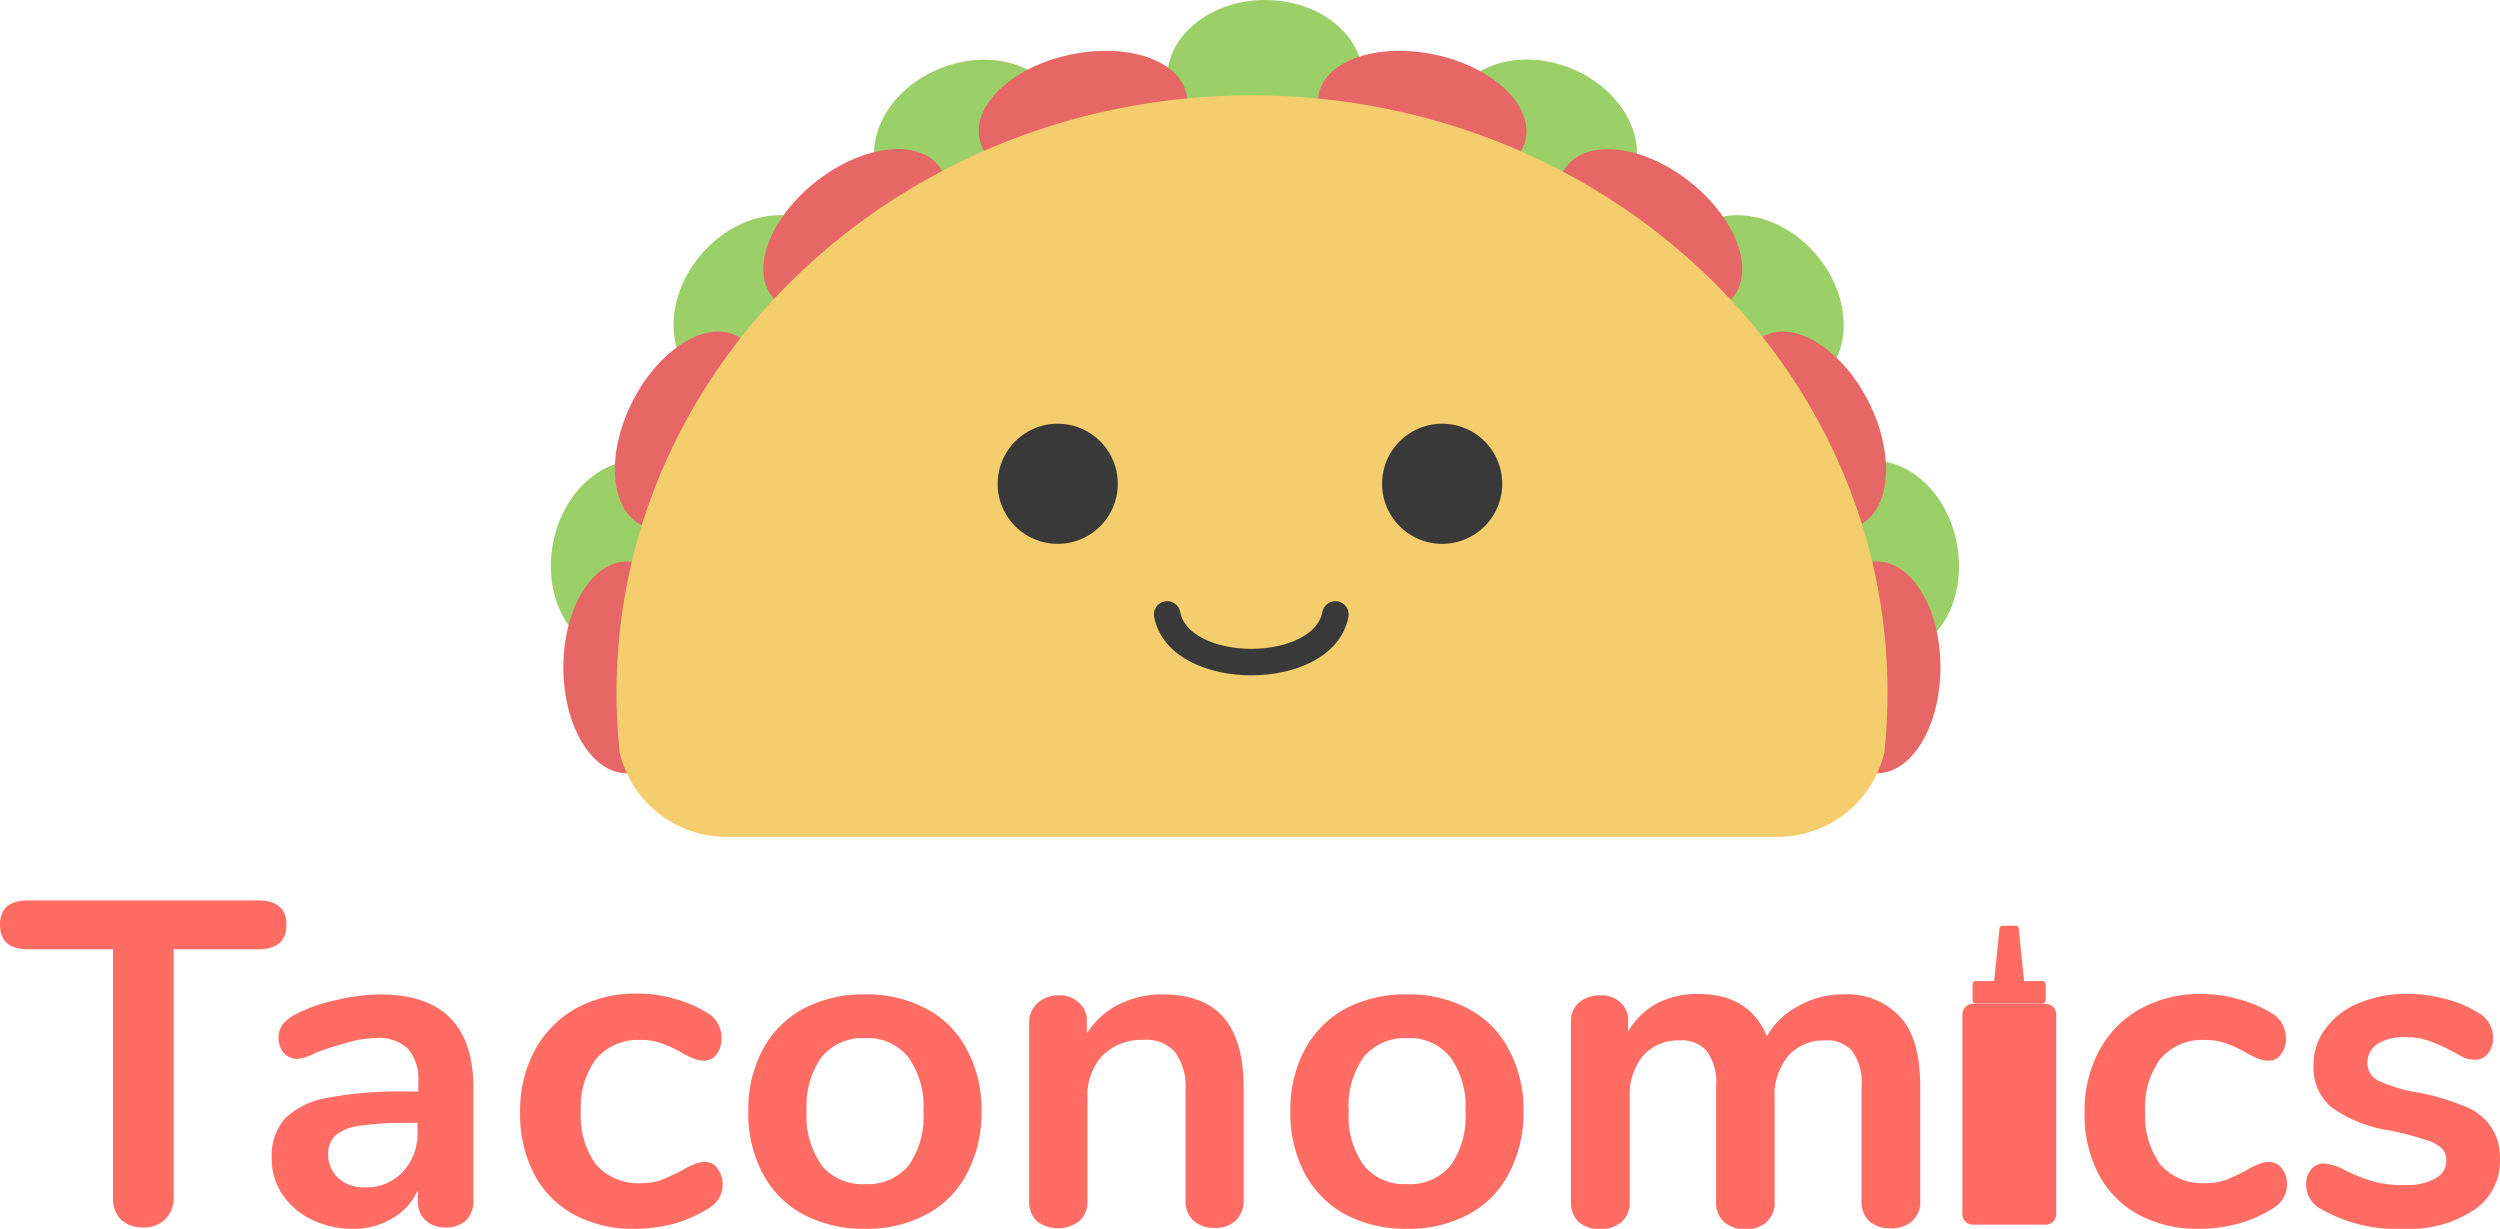<svg xmlns="http://www.w3.org/2000/svg" viewBox="0 0 236 116"><defs><style>.f11620cb-5db9-493a-add1-81cefbe18d00{fill:#ff6c63;}.e15efc8c-60d4-42c5-9a04-4d4f1de367a0{fill:#9bcf68;}.e1e53329-06ff-4f8e-93af-fbb50cd65e5c{fill:#e76666;}.e08d10be-6374-45ba-92fd-267bc632d2ec{fill:#f4ce6c;}.a7649b00-1830-4131-9781-1e3cce0d6f71{fill:none;stroke:#393939;stroke-linecap:round;stroke-width:2.5px;}.a95bd733-42fc-4e91-b2e9-07d49a65e937{fill:#393939;}</style></defs><g id="fb208981-ef9d-4460-8f54-b872295bd836" data-name="Capa 2"><g id="bb8930ce-8c23-4f0e-b31d-abf935a6b0b1" data-name="Capa 1"><path class="f11620cb-5db9-493a-add1-81cefbe18d00" d="M13.54,115.87a3,3,0,0,1-2.12-.74,2.82,2.82,0,0,1-.75-2V89.61h-8C.88,89.61,0,88.84,0,87.3S.88,85,2.65,85H24.39c1.76,0,2.65.77,2.65,2.3s-.89,2.31-2.65,2.31h-8v23.48a2.73,2.73,0,0,1-.79,2A2.78,2.78,0,0,1,13.54,115.87Z"/><path class="f11620cb-5db9-493a-add1-81cefbe18d00" d="M35.82,93.87q4.5,0,6.66,2.22c1.47,1.45,2.21,3.66,2.21,6.65v10.61a2.53,2.53,0,0,1-.71,1.87,2.77,2.77,0,0,1-1.94.65,2.67,2.67,0,0,1-1.9-.7,2.43,2.43,0,0,1-.7-1.82v-1A5.62,5.62,0,0,1,37.06,115a7,7,0,0,1-3.71,1,8.71,8.71,0,0,1-3.92-.87,6.92,6.92,0,0,1-2.78-2.39,6,6,0,0,1-1-3.39,5.41,5.41,0,0,1,1.19-3.7,7.44,7.44,0,0,1,4-2,36.24,36.24,0,0,1,7.55-.61h1.1v-1A4.33,4.33,0,0,0,38.51,99a3.89,3.89,0,0,0-3-1,9.16,9.16,0,0,0-2.6.39,31.53,31.53,0,0,0-3.13,1,4.43,4.43,0,0,1-1.68.57,1.72,1.72,0,0,1-1.32-.57A2.17,2.17,0,0,1,26.29,98a2.13,2.13,0,0,1,.36-1.26,3.59,3.59,0,0,1,1.28-1,14.64,14.64,0,0,1,3.66-1.3A19.47,19.47,0,0,1,35.82,93.87Zm-1.37,18.22A4.7,4.7,0,0,0,38,110.65a5.24,5.24,0,0,0,1.41-3.78V106h-.79a30,30,0,0,0-4.59.26,4.5,4.5,0,0,0-2.34.91,2.32,2.32,0,0,0-.71,1.78,3.06,3.06,0,0,0,1,2.31A3.67,3.67,0,0,0,34.45,112.09Z"/><path class="f11620cb-5db9-493a-add1-81cefbe18d00" d="M59.86,116a11.67,11.67,0,0,1-5.69-1.35,9.26,9.26,0,0,1-3.75-3.82A12.15,12.15,0,0,1,49.1,105a11.92,11.92,0,0,1,1.37-5.82,9.89,9.89,0,0,1,3.92-4,11.72,11.72,0,0,1,5.78-1.39,12.75,12.75,0,0,1,3.44.48,11.45,11.45,0,0,1,3.09,1.3A2.69,2.69,0,0,1,68.11,98a2.39,2.39,0,0,1-.49,1.56,1.42,1.42,0,0,1-1.19.57,2.75,2.75,0,0,1-1-.22,10.36,10.36,0,0,1-1.06-.52,10.15,10.15,0,0,0-1.85-.87,5.57,5.57,0,0,0-2-.35,5.24,5.24,0,0,0-4.24,1.78,7.68,7.68,0,0,0-1.45,5,7.78,7.78,0,0,0,1.45,5,5.3,5.3,0,0,0,4.24,1.74,5.52,5.52,0,0,0,1.94-.31,18,18,0,0,0,1.94-.91,6.25,6.25,0,0,1,1.15-.56,2.25,2.25,0,0,1,1-.22,1.46,1.46,0,0,1,1.19.61,2.62,2.62,0,0,1,.13,2.82,2.79,2.79,0,0,1-1.06,1,12.25,12.25,0,0,1-3.17,1.39A14.41,14.41,0,0,1,59.86,116Z"/><path class="f11620cb-5db9-493a-add1-81cefbe18d00" d="M81.66,116a12.14,12.14,0,0,1-5.82-1.35A9.42,9.42,0,0,1,72,110.78a12.14,12.14,0,0,1-1.36-5.87A11.86,11.86,0,0,1,72,99.09a9.42,9.42,0,0,1,3.84-3.87,12.14,12.14,0,0,1,5.82-1.35,11.87,11.87,0,0,1,5.78,1.35,9.08,9.08,0,0,1,3.84,3.87,11.87,11.87,0,0,1,1.37,5.82,12.15,12.15,0,0,1-1.37,5.87,9.08,9.08,0,0,1-3.84,3.87A11.87,11.87,0,0,1,81.66,116Zm0-4.22a5,5,0,0,0,4.1-1.74,8,8,0,0,0,1.41-5.13,7.91,7.91,0,0,0-1.41-5.08A4.87,4.87,0,0,0,81.66,98a5,5,0,0,0-4.1,1.79,7.91,7.91,0,0,0-1.41,5.08A8,8,0,0,0,77.56,110,4.92,4.92,0,0,0,81.62,111.78Z"/><path class="f11620cb-5db9-493a-add1-81cefbe18d00" d="M109.72,93.87q3.89,0,5.78,2.17t1.9,6.57V113.3a2.49,2.49,0,0,1-.75,1.92,2.72,2.72,0,0,1-2,.69,2.89,2.89,0,0,1-2-.69,2.52,2.52,0,0,1-.74-1.92V102.91a5.48,5.48,0,0,0-1-3.61,3.6,3.6,0,0,0-3-1.13,5.17,5.17,0,0,0-3.84,1.48,5.51,5.51,0,0,0-1.41,4v9.69a2.49,2.49,0,0,1-.75,1.92,3.33,3.33,0,0,1-4.06,0,2.58,2.58,0,0,1-.7-1.92V96.48A2.38,2.38,0,0,1,98,94.65a2.87,2.87,0,0,1,2-.69,2.54,2.54,0,0,1,1.85.69,2.21,2.21,0,0,1,.75,1.74v1.18a7.34,7.34,0,0,1,3-2.74A9,9,0,0,1,109.72,93.87Z"/><path class="f11620cb-5db9-493a-add1-81cefbe18d00" d="M132.83,116a12.14,12.14,0,0,1-5.82-1.35,9.48,9.48,0,0,1-3.84-3.87,12.14,12.14,0,0,1-1.36-5.87,11.86,11.86,0,0,1,1.36-5.82A9.48,9.48,0,0,1,127,95.22a12.14,12.14,0,0,1,5.82-1.35,11.87,11.87,0,0,1,5.78,1.35,9.08,9.08,0,0,1,3.84,3.87,11.87,11.87,0,0,1,1.37,5.82,12.15,12.15,0,0,1-1.37,5.87,9.08,9.08,0,0,1-3.84,3.87A11.87,11.87,0,0,1,132.83,116Zm0-4.22a5,5,0,0,0,4.1-1.74,8,8,0,0,0,1.41-5.13,7.91,7.91,0,0,0-1.41-5.08A4.87,4.87,0,0,0,132.83,98a5,5,0,0,0-4.1,1.79,7.91,7.91,0,0,0-1.41,5.08,8,8,0,0,0,1.41,5.13A4.92,4.92,0,0,0,132.79,111.78Z"/><path class="f11620cb-5db9-493a-add1-81cefbe18d00" d="M174,93.87A6.84,6.84,0,0,1,179.38,96q1.89,2,1.89,6.65V113.3a2.46,2.46,0,0,1-.79,2,2.89,2.89,0,0,1-2,.65,3,3,0,0,1-2-.65,2.54,2.54,0,0,1-.75-2V102.61a5.15,5.15,0,0,0-.88-3.39,3.14,3.14,0,0,0-2.61-1,4.35,4.35,0,0,0-3.44,1.48,5.77,5.77,0,0,0-1.28,4v9.69a2.46,2.46,0,0,1-.79,2,2.83,2.83,0,0,1-1.94.65,3,3,0,0,1-2-.65,2.49,2.49,0,0,1-.79-2V102.61a5.09,5.09,0,0,0-.88-3.39,3.13,3.13,0,0,0-2.6-1,4.33,4.33,0,0,0-3.44,1.48,5.85,5.85,0,0,0-1.24,4v9.69a2.46,2.46,0,0,1-.79,2,3.36,3.36,0,0,1-4,0,2.54,2.54,0,0,1-.75-2V96.48a2.27,2.27,0,0,1,.79-1.87,3,3,0,0,1,2-.65,2.6,2.6,0,0,1,1.85.65,2.15,2.15,0,0,1,.75,1.78v1a6.92,6.92,0,0,1,2.69-2.65,8.22,8.22,0,0,1,3.92-.91q4.86,0,6.49,4A7.17,7.17,0,0,1,169.72,95,8.37,8.37,0,0,1,174,93.87Z"/><path class="f11620cb-5db9-493a-add1-81cefbe18d00" d="M207.54,116a11.67,11.67,0,0,1-5.69-1.35,9.26,9.26,0,0,1-3.75-3.82,12.15,12.15,0,0,1-1.32-5.79,12,12,0,0,1,1.36-5.82,9.86,9.86,0,0,1,3.93-4,11.69,11.69,0,0,1,5.78-1.39,12.8,12.8,0,0,1,3.44.48,11.73,11.73,0,0,1,3.09,1.3A2.69,2.69,0,0,1,215.79,98a2.39,2.39,0,0,1-.49,1.56,1.42,1.42,0,0,1-1.19.57,2.75,2.75,0,0,1-1-.22,9.44,9.44,0,0,1-1.06-.52,10.22,10.22,0,0,0-1.86-.87,5.48,5.48,0,0,0-2-.35,5.22,5.22,0,0,0-4.24,1.78,7.68,7.68,0,0,0-1.45,5,7.78,7.78,0,0,0,1.45,5,5.29,5.29,0,0,0,4.24,1.74,5.52,5.52,0,0,0,1.94-.31,18.93,18.93,0,0,0,1.94-.91,6.53,6.53,0,0,1,1.14-.56,2.31,2.31,0,0,1,1-.22,1.47,1.47,0,0,1,1.2.61,2.36,2.36,0,0,1,.48,1.52,2.43,2.43,0,0,1-.35,1.3,2.87,2.87,0,0,1-1.06,1,12.18,12.18,0,0,1-3.18,1.39A14.34,14.34,0,0,1,207.54,116Z"/><path class="f11620cb-5db9-493a-add1-81cefbe18d00" d="M226.87,116a14.31,14.31,0,0,1-7.76-1.87,2.58,2.58,0,0,1-1.41-2.35,2,2,0,0,1,.48-1.39,1.49,1.49,0,0,1,1.19-.56,5,5,0,0,1,2.08.69,19.21,19.21,0,0,0,2.55,1,11,11,0,0,0,3,.35,5.57,5.57,0,0,0,2.87-.61,1.86,1.86,0,0,0,1.06-1.69,1.59,1.59,0,0,0-.44-1.18,3.54,3.54,0,0,0-1.5-.78,27,27,0,0,0-3.27-.87,12.82,12.82,0,0,1-5.64-2.22,4.91,4.91,0,0,1-1.68-4,5.53,5.53,0,0,1,1.15-3.44,7.22,7.22,0,0,1,3.13-2.39,11.52,11.52,0,0,1,4.59-.87,13.25,13.25,0,0,1,3.57.48,10.46,10.46,0,0,1,3.09,1.3A2.62,2.62,0,0,1,235.34,98a2.23,2.23,0,0,1-.49,1.47,1.5,1.5,0,0,1-1.19.57,3.05,3.05,0,0,1-1-.17l-1.14-.61a15.42,15.42,0,0,0-2.21-1,6.6,6.6,0,0,0-2.29-.35,4.59,4.59,0,0,0-2.61.66,2.06,2.06,0,0,0-.92,1.78,1.8,1.8,0,0,0,1,1.65,14.12,14.12,0,0,0,3.75,1.13,22,22,0,0,1,4.63,1.39,5.24,5.24,0,0,1,2.38,2,5.47,5.47,0,0,1,.75,3,5.55,5.55,0,0,1-2.51,4.74A11.09,11.09,0,0,1,226.87,116Z"/><path class="f11620cb-5db9-493a-add1-81cefbe18d00" d="M185.25,95.76a1,1,0,0,1,1-1h6.86a1,1,0,0,1,1,1v18.85a1,1,0,0,1-1,1h-6.86a1,1,0,0,1-1-1Z"/><path class="f11620cb-5db9-493a-add1-81cefbe18d00" d="M188.75,87.67a.3.3,0,0,1,.29-.28h1.24a.3.3,0,0,1,.29.28l.52,5.13a.3.3,0,0,1-.29.35h-2.28a.3.3,0,0,1-.29-.35Z"/><path class="f11620cb-5db9-493a-add1-81cefbe18d00" d="M186.23,92.94a.31.31,0,0,1,.29-.32h6.28a.31.31,0,0,1,.29.32V94.4a.3.3,0,0,1-.29.32h-6.28a.3.3,0,0,1-.29-.32Z"/><path class="f11620cb-5db9-493a-add1-81cefbe18d00" d="M186.23,92.94a.31.31,0,0,1,.29-.32h6.28a.31.31,0,0,1,.29.32V94.4a.3.3,0,0,1-.29.32h-6.28a.3.3,0,0,1-.29-.32Z"/><path class="e15efc8c-60d4-42c5-9a04-4d4f1de367a0" d="M88.75,6.46c4.74-1.91,9.81-.39,11.34,3.4s-1.07,8.4-5.8,10.31-9.81.39-11.34-3.4S84,8.37,88.75,6.46Z"/><path class="e15efc8c-60d4-42c5-9a04-4d4f1de367a0" d="M119.42,0c-5.1,0-9.24,3.31-9.24,7.39s4.14,7.4,9.24,7.4,9.25-3.31,9.25-7.4S124.53,0,119.42,0Z"/><path class="e15efc8c-60d4-42c5-9a04-4d4f1de367a0" d="M148.29,6.46c-4.74-1.91-9.81-.39-11.34,3.4s1.07,8.4,5.8,10.31,9.81.39,11.34-3.4S153,8.37,148.29,6.46Z"/><path class="e15efc8c-60d4-42c5-9a04-4d4f1de367a0" d="M148.29,6.46c-4.74-1.91-9.81-.39-11.34,3.4s1.07,8.4,5.8,10.31,9.81.39,11.34-3.4S153,8.37,148.29,6.46Z"/><path class="e15efc8c-60d4-42c5-9a04-4d4f1de367a0" d="M171.42,24c-3.32-3.87-8.53-4.85-11.63-2.19s-2.91,8,.42,11.83,8.53,4.85,11.63,2.19S174.75,27.88,171.42,24Z"/><path class="e15efc8c-60d4-42c5-9a04-4d4f1de367a0" d="M66.21,24c3.32-3.87,8.53-4.85,11.63-2.19s2.91,8-.42,11.83-8.53,4.85-11.63,2.19S62.88,27.88,66.21,24Z"/><path class="e15efc8c-60d4-42c5-9a04-4d4f1de367a0" d="M184.73,51.31c-.93-5-4.95-8.48-9-7.73S169.26,49,170.2,54s4.94,8.48,9,7.73S185.67,56.33,184.73,51.31Z"/><path class="e15efc8c-60d4-42c5-9a04-4d4f1de367a0" d="M52.2,51.31c.93-5,4.95-8.48,9-7.73S67.67,49,66.73,54s-5,8.48-9,7.73S51.26,56.33,52.2,51.31Z"/><path class="e1e53329-06ff-4f8e-93af-fbb50cd65e5c" d="M177.18,53c3.32,0,6,4.48,6,10s-2.68,10-6,10-6-4.48-6-10S173.87,53,177.18,53Z"/><path class="e1e53329-06ff-4f8e-93af-fbb50cd65e5c" d="M166.54,31.7c-3,1.5-3.34,6.71-.85,11.64s6.91,7.71,9.86,6.22,3.34-6.7.85-11.63S169.5,30.21,166.54,31.7Z"/><path class="e1e53329-06ff-4f8e-93af-fbb50cd65e5c" d="M147.89,15.69c-2,2.6-.17,7.48,4.18,10.88s9.53,4.05,11.57,1.44.18-7.48-4.17-10.89S149.94,13.08,147.89,15.69Z"/><path class="e1e53329-06ff-4f8e-93af-fbb50cd65e5c" d="M124.49,8.86c-.72,3.23,3.06,6.83,8.45,8s10.35-.44,11.07-3.68-3.06-6.83-8.45-8S125.21,5.62,124.49,8.86Z"/><path class="e1e53329-06ff-4f8e-93af-fbb50cd65e5c" d="M112,8.86c.72,3.23-3.06,6.83-8.45,8s-10.35-.44-11.07-3.68,3.06-6.83,8.45-8S111.29,5.62,112,8.86Z"/><path class="e1e53329-06ff-4f8e-93af-fbb50cd65e5c" d="M88.65,15.69c2,2.6.17,7.48-4.18,10.88S74.94,30.62,72.89,28s-.17-7.48,4.18-10.89S86.6,13.08,88.65,15.69Z"/><path class="e1e53329-06ff-4f8e-93af-fbb50cd65e5c" d="M69.55,31.7c3,1.5,3.34,6.71.85,11.64s-6.9,7.71-9.86,6.22-3.34-6.7-.85-11.63S66.6,30.21,69.55,31.7Z"/><path class="e1e53329-06ff-4f8e-93af-fbb50cd65e5c" d="M59.18,53c3.32,0,6,4.48,6,10s-2.68,10-6,10-6-4.48-6-10S55.87,53,59.18,53Z"/><path class="e08d10be-6374-45ba-92fd-267bc632d2ec" d="M177.89,71a10.34,10.34,0,0,1-10,8H68.49a10.36,10.36,0,0,1-10-8,54.29,54.29,0,0,1-.29-5.58C58.18,34.25,85.05,9,118.18,9s60,25.23,60,56.36v.06A53.71,53.71,0,0,1,177.89,71Z"/><path class="a7649b00-1830-4131-9781-1e3cce0d6f71" d="M110.18,58c1.14,6,14.75,6,15.88,0"/><path class="a95bd733-42fc-4e91-b2e9-07d49a65e937" d="M141.81,45.67A5.67,5.67,0,1,1,136.14,40,5.67,5.67,0,0,1,141.81,45.67Z"/><path class="a95bd733-42fc-4e91-b2e9-07d49a65e937" d="M105.52,45.67A5.67,5.67,0,1,1,99.85,40,5.67,5.67,0,0,1,105.52,45.67Z"/></g></g></svg>